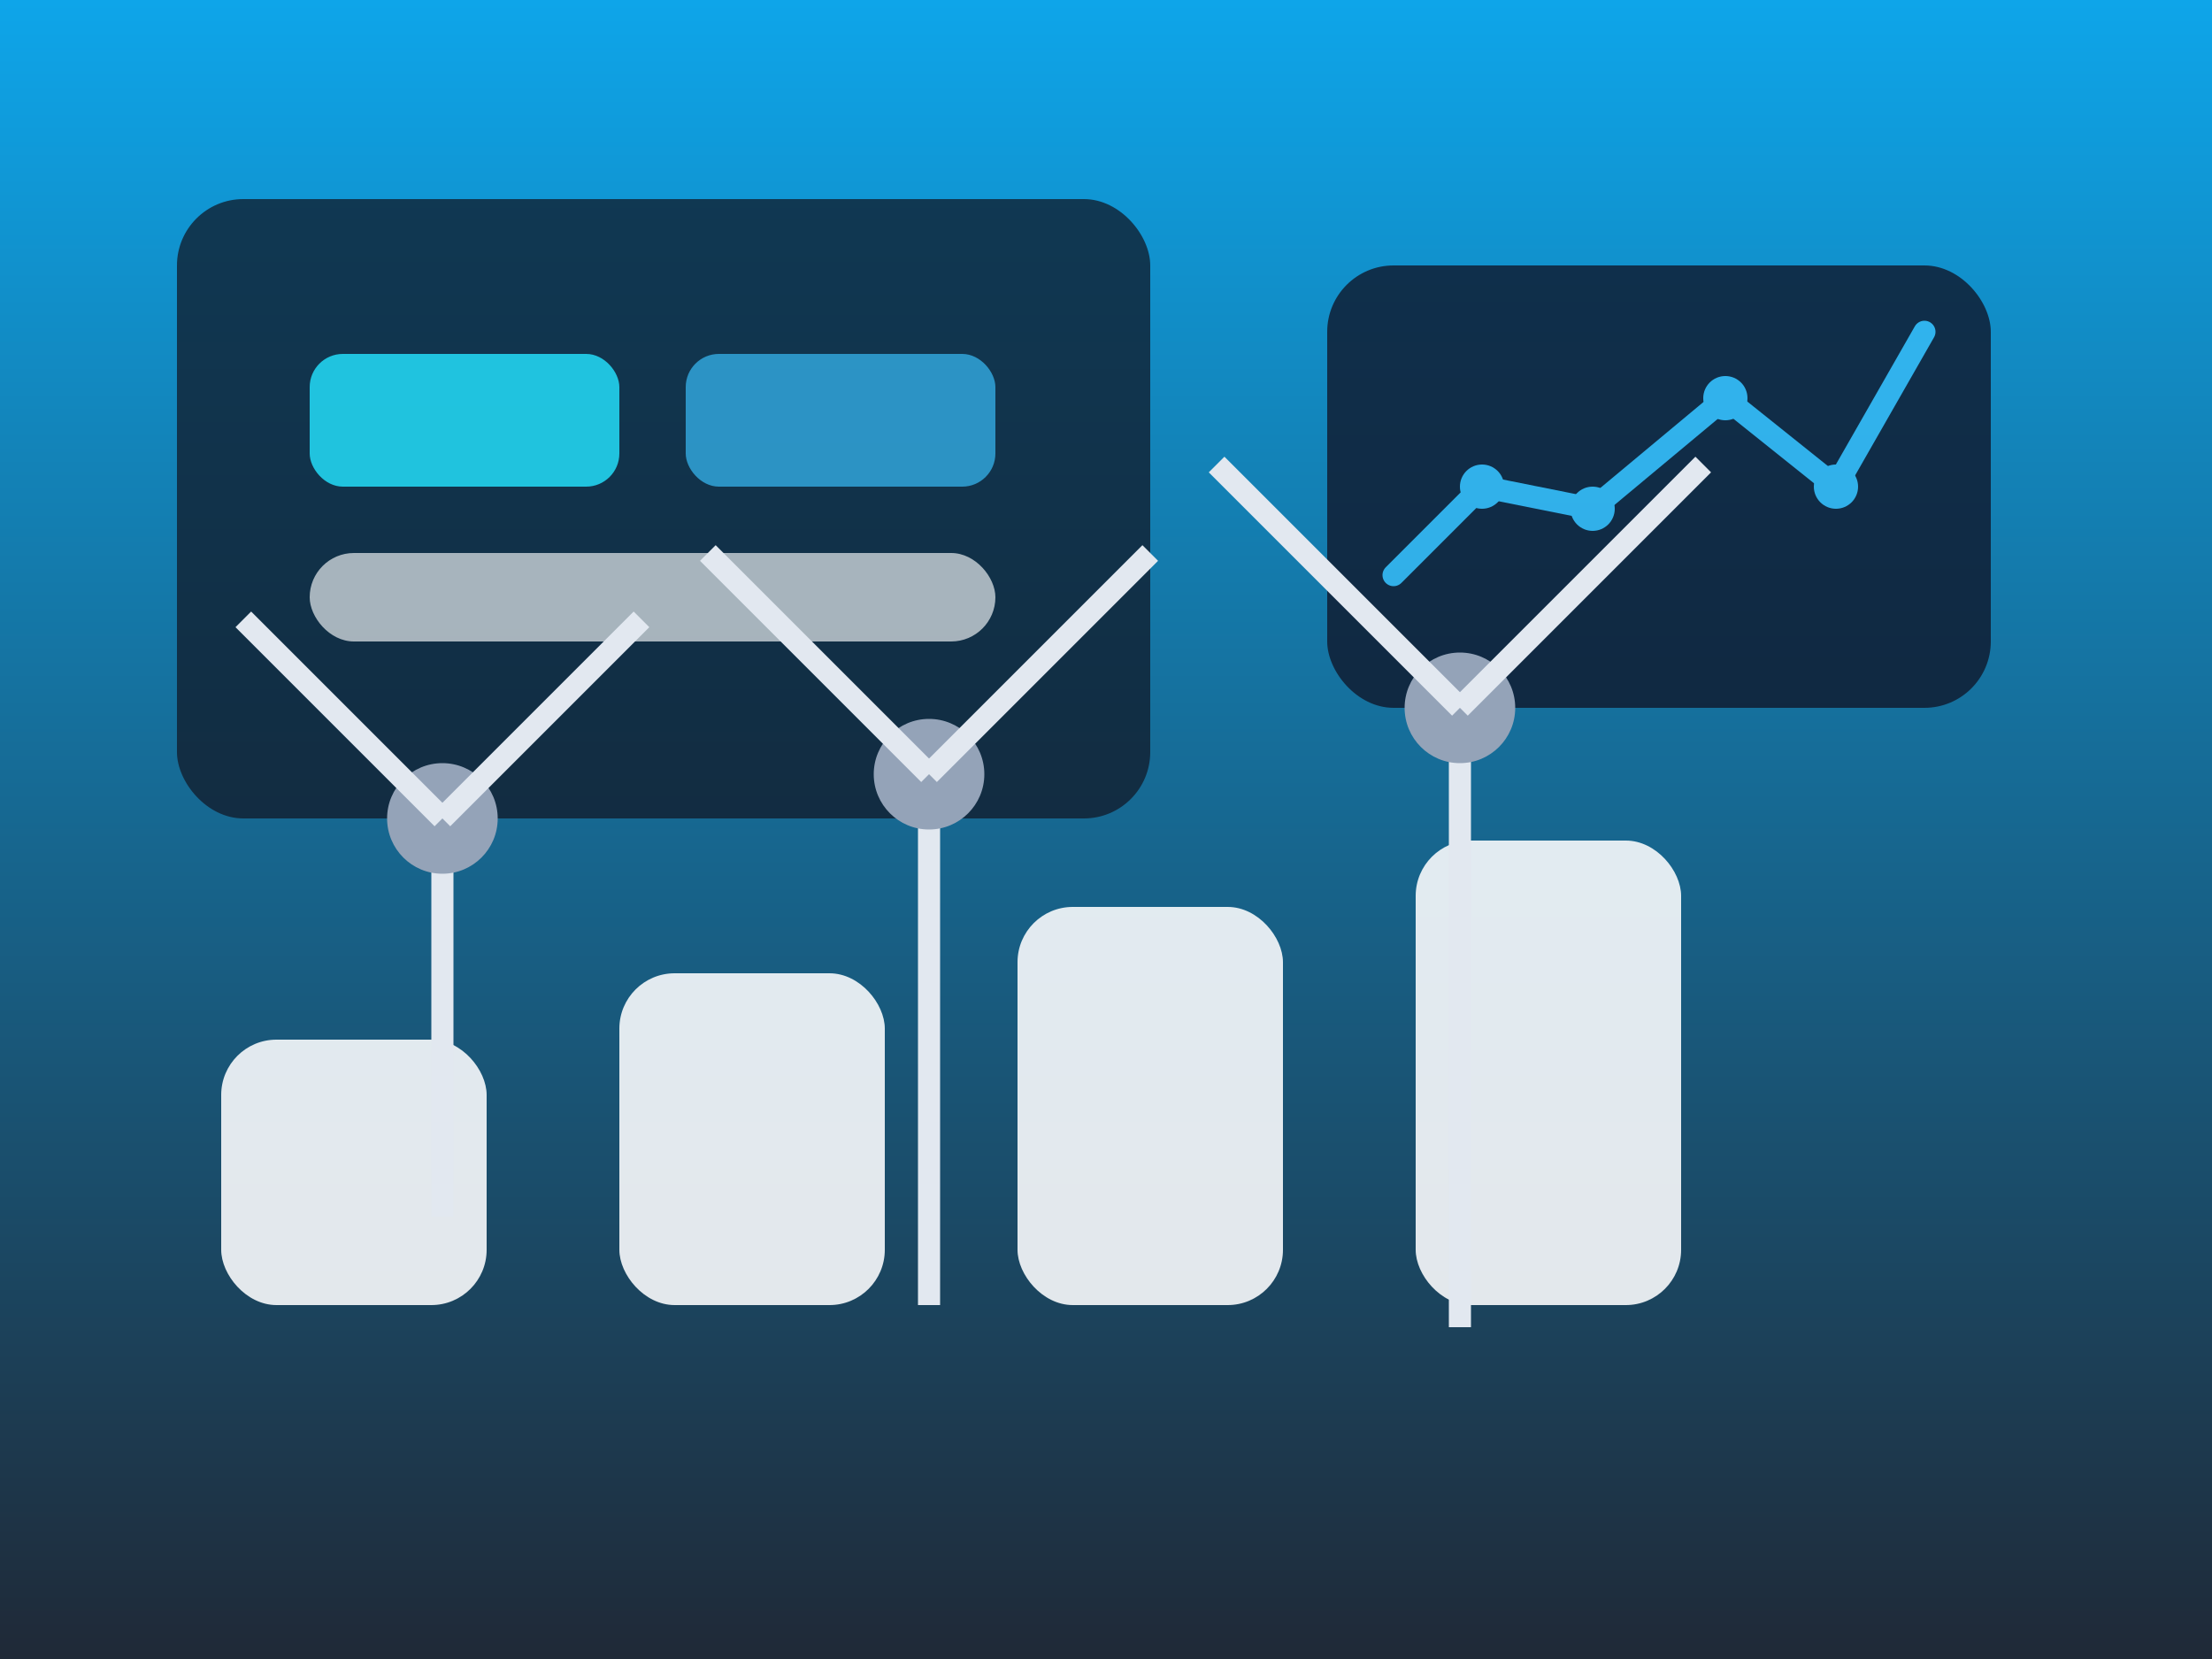 <svg xmlns="http://www.w3.org/2000/svg" viewBox="0 0 400 300" role="img" aria-labelledby="title desc">
  <rect x="0" y="0" width="400" height="300" fill="#808080" stroke="none"/>
  <title>Dashboard de energía eólica</title>
  <desc>Ilustración estilizada de turbinas de viento y un dashboard de datos</desc>
  <defs>
    <linearGradient id="bg" x1="0" y1="0" x2="0" y2="1">
      <stop offset="0%" stop-color="#0ea5e9" />
      <stop offset="100%" stop-color="#1f2937" />
    </linearGradient>
  </defs>
  <rect width="400" height="300" fill="url(#bg)" />
  <rect x="32" y="36" width="176" height="112" rx="12" fill="#111827" opacity="0.75" />
  <rect x="56" y="64" width="56" height="24" rx="6" fill="#22d3ee" opacity="0.9" />
  <rect x="124" y="64" width="56" height="24" rx="6" fill="#38bdf8" opacity="0.7" />
  <rect x="56" y="100" width="124" height="16" rx="8" fill="#f8fafc" opacity="0.65" />
  <g opacity="0.8">
    <rect x="240" y="48" width="120" height="80" rx="12" fill="#0f172a" />
    <polyline points="252,104 268,88 288,92 312,72 332,88 348,60" fill="none" stroke="#38bdf8" stroke-width="4" stroke-linecap="round" stroke-linejoin="round" />
    <circle cx="268" cy="88" r="4" fill="#38bdf8" />
    <circle cx="288" cy="92" r="4" fill="#38bdf8" />
    <circle cx="312" cy="72" r="4" fill="#38bdf8" />
    <circle cx="332" cy="88" r="4" fill="#38bdf8" />
  </g>
  <g fill="#f8fafc" opacity="0.9">
    <rect x="40" y="188" width="48" height="48" rx="10" />
    <rect x="112" y="176" width="48" height="60" rx="10" />
    <rect x="184" y="164" width="48" height="72" rx="10" />
    <rect x="256" y="152" width="48" height="84" rx="10" />
  </g>
  <g transform="translate(80 220)">
    <line x1="0" y1="0" x2="0" y2="-72" stroke="#e2e8f0" stroke-width="4" />
    <circle cx="0" cy="-72" r="10" fill="#94a3b8" />
    <line x1="0" y1="-72" x2="-36" y2="-108" stroke="#e2e8f0" stroke-width="4" />
    <line x1="0" y1="-72" x2="36" y2="-108" stroke="#e2e8f0" stroke-width="4" />
  </g>
  <g transform="translate(168 236)">
    <line x1="0" y1="0" x2="0" y2="-96" stroke="#e2e8f0" stroke-width="4" />
    <circle cx="0" cy="-96" r="10" fill="#94a3b8" />
    <line x1="0" y1="-96" x2="-40" y2="-136" stroke="#e2e8f0" stroke-width="4" />
    <line x1="0" y1="-96" x2="40" y2="-136" stroke="#e2e8f0" stroke-width="4" />
  </g>
  <g transform="translate(264 240)">
    <line x1="0" y1="0" x2="0" y2="-112" stroke="#e2e8f0" stroke-width="4" />
    <circle cx="0" cy="-112" r="10" fill="#94a3b8" />
    <line x1="0" y1="-112" x2="-44" y2="-156" stroke="#e2e8f0" stroke-width="4" />
    <line x1="0" y1="-112" x2="44" y2="-156" stroke="#e2e8f0" stroke-width="4" />
  </g>
</svg>

